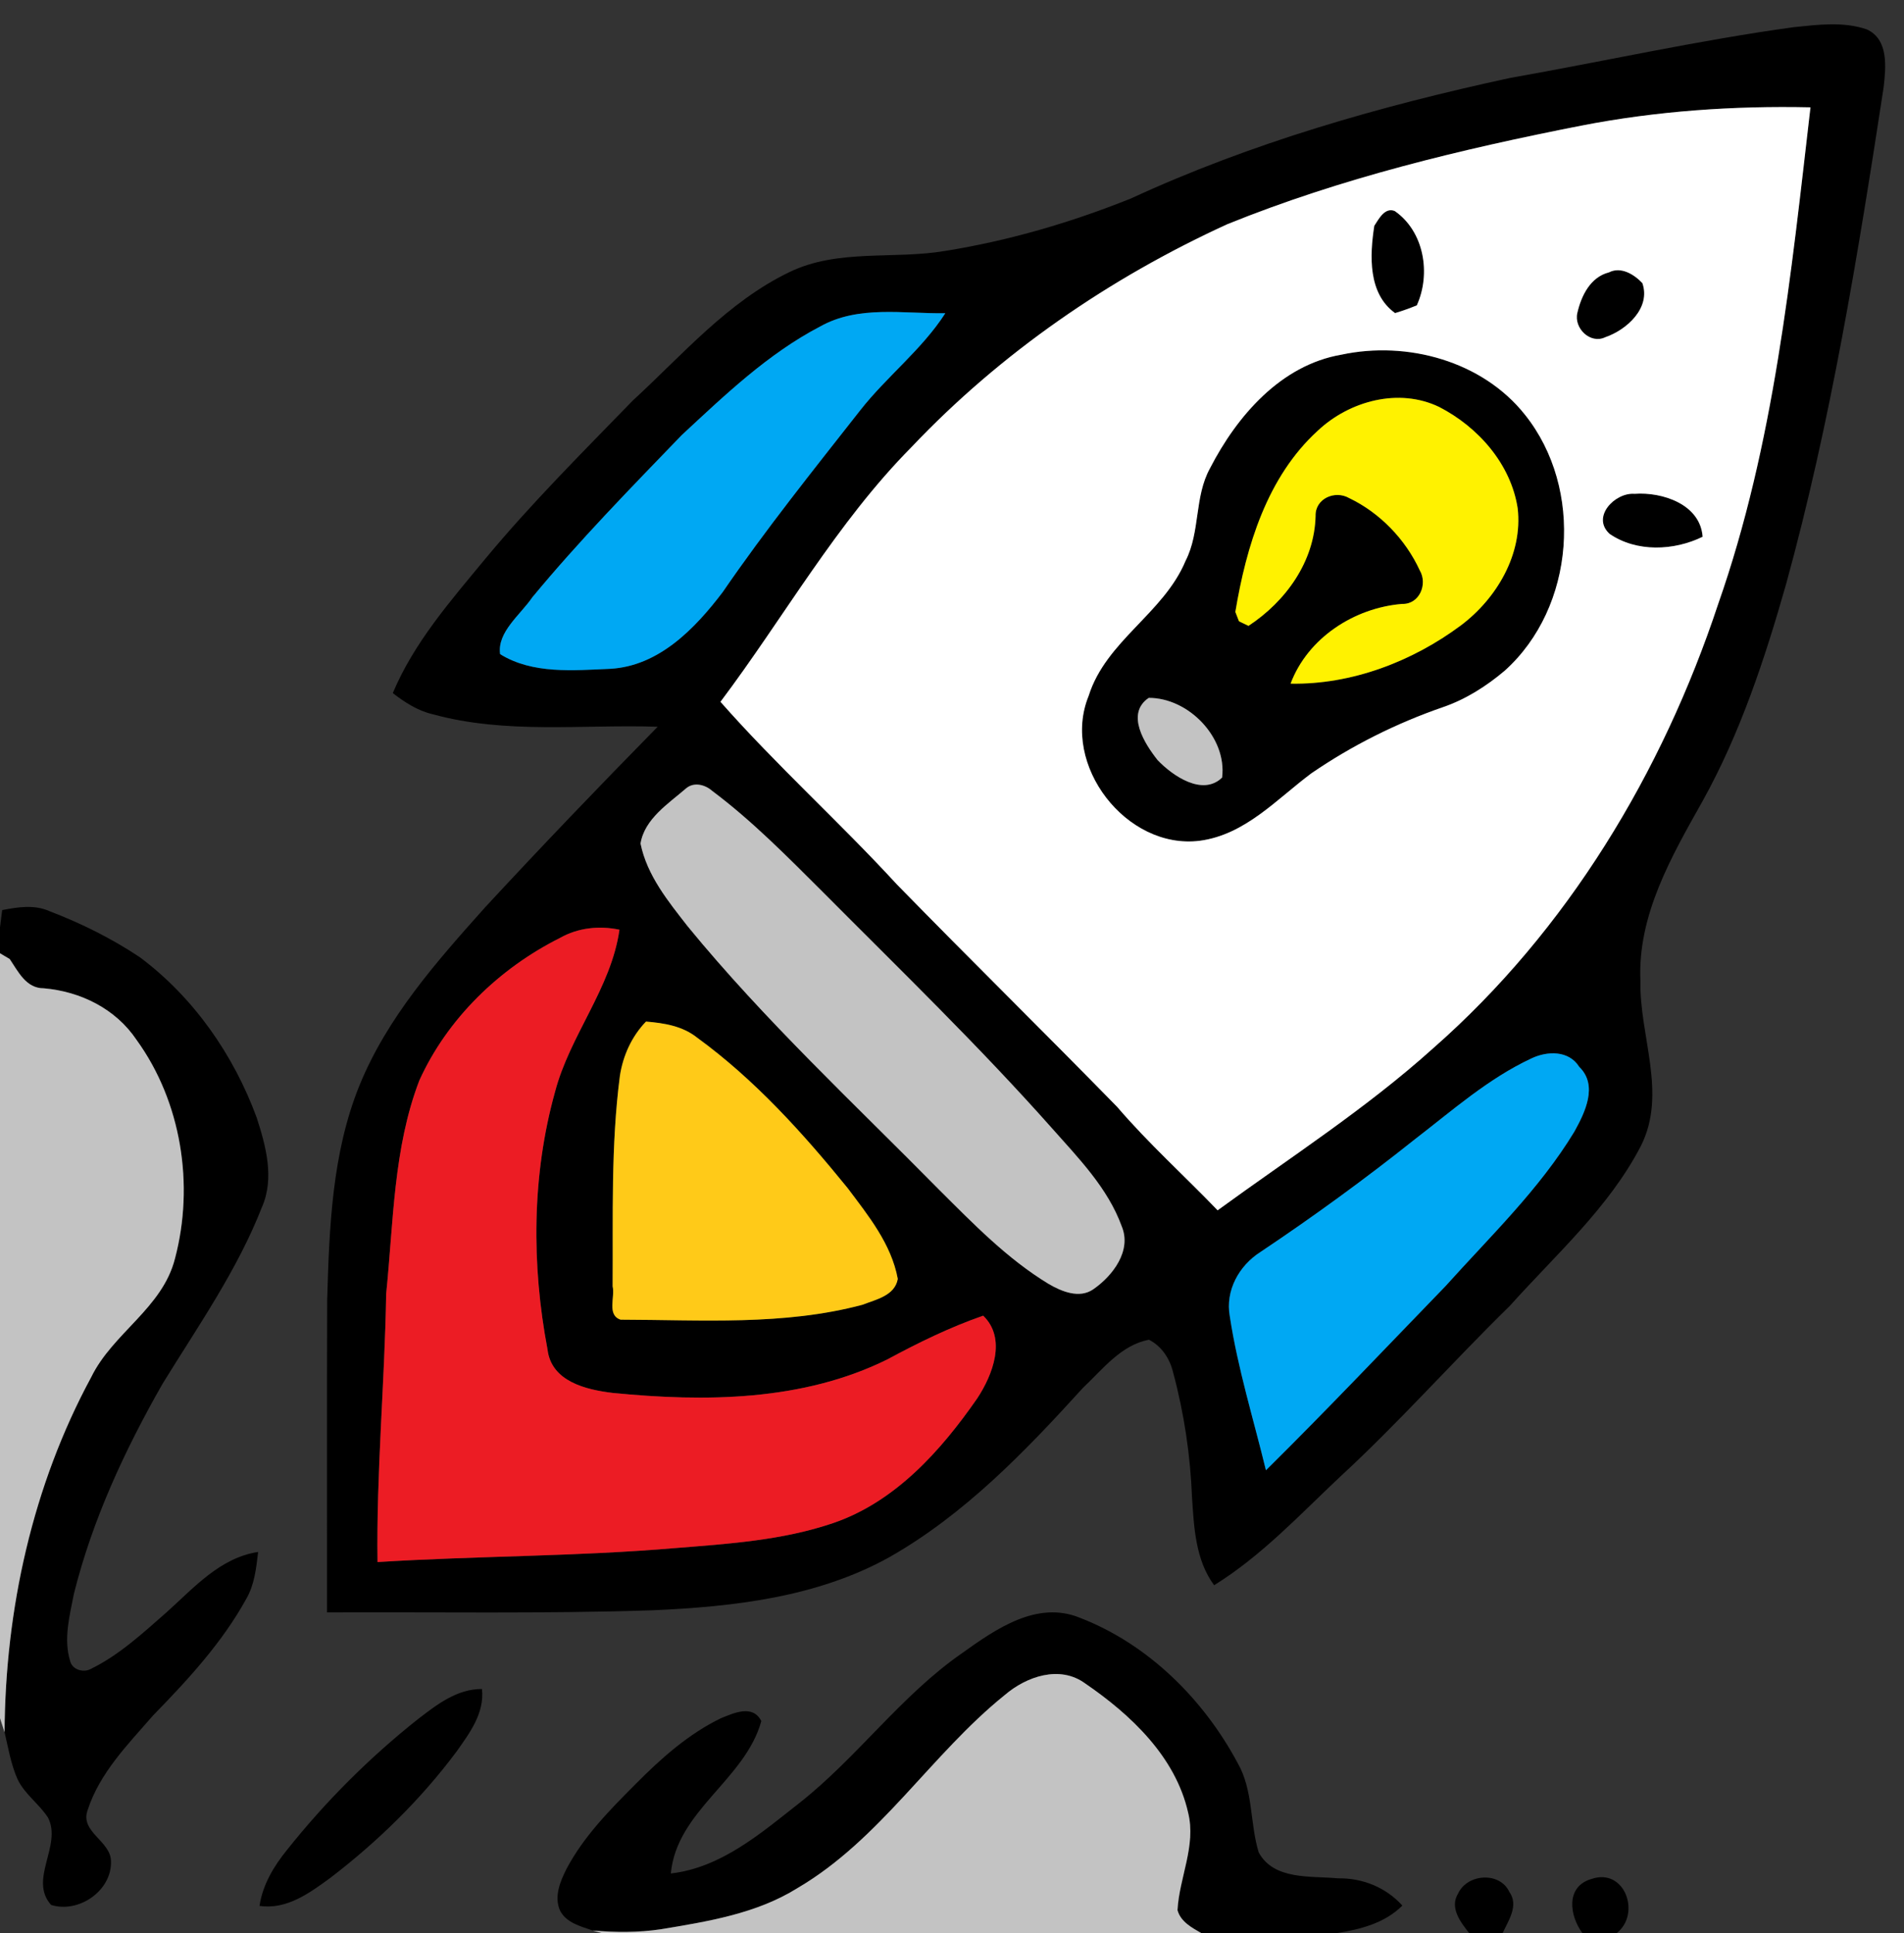 <?xml version="1.0" encoding="UTF-8" ?>
<!DOCTYPE svg PUBLIC "-//W3C//DTD SVG 1.1//EN" "http://www.w3.org/Graphics/SVG/1.1/DTD/svg11.dtd">
<svg width="262pt" height="266pt" viewBox="0 0 262 266" version="1.1" xmlns="http://www.w3.org/2000/svg">
<rect x="0" y="0" width="262" height="266" fill="#333333" stroke="none"/>
<g id="#e5e5e5ff">
</g>
<g id="#000000ff">
<path fill="#000000" opacity="1.00" d=" M 246.82 3.74 C 250.15 3.40 253.67 2.93 256.90 4.05 C 259.92 5.46 259.50 9.26 259.20 12.00 C 255.68 34.98 251.94 57.99 245.76 80.43 C 242.84 90.68 239.47 100.90 234.28 110.24 C 230.00 117.85 225.32 125.94 225.73 134.98 C 225.57 142.54 229.45 150.46 225.79 157.69 C 221.38 166.20 214.06 172.65 207.75 179.70 C 199.81 187.46 192.46 195.80 184.28 203.32 C 178.78 208.51 173.54 214.12 167.07 218.13 C 164.51 214.66 164.30 210.21 164.03 206.08 C 163.80 200.25 162.94 194.45 161.42 188.82 C 160.97 186.95 159.85 185.24 158.11 184.35 C 154.25 185.07 151.73 188.43 149.02 190.97 C 141.09 199.70 132.73 208.39 122.38 214.27 C 112.44 219.80 100.86 221.10 89.69 221.58 C 74.80 222.07 59.90 221.80 45.00 221.87 C 45.02 207.55 44.97 193.23 45.02 178.91 C 45.31 168.96 45.67 158.72 49.46 149.37 C 53.28 139.97 60.11 132.28 66.79 124.81 C 74.56 116.42 82.48 108.16 90.50 100.00 C 80.17 99.66 69.60 101.06 59.50 98.27 C 57.46 97.79 55.69 96.64 54.05 95.37 C 56.98 88.39 62.03 82.65 66.79 76.88 C 73.12 69.25 80.16 62.24 87.06 55.13 C 93.89 48.86 100.12 41.54 108.61 37.45 C 115.34 34.19 122.97 35.74 130.10 34.52 C 138.84 33.12 147.39 30.61 155.60 27.32 C 172.21 19.65 189.92 14.59 207.77 10.73 C 220.79 8.43 233.71 5.54 246.82 3.74 M 217.58 17.29 C 201.04 20.54 184.54 24.51 168.89 30.85 C 152.68 38.26 137.70 48.57 125.42 61.53 C 115.09 71.97 107.91 84.91 99.14 96.57 C 106.84 105.31 115.52 113.11 123.40 121.68 C 133.43 131.96 143.67 142.02 153.71 152.29 C 158.02 157.32 162.96 161.77 167.55 166.54 C 177.54 159.26 188.01 152.53 197.21 144.24 C 215.67 128.04 228.75 106.31 236.43 83.11 C 244.15 61.11 246.45 37.78 249.13 14.77 C 238.56 14.54 227.96 15.27 217.58 17.29 M 112.87 44.92 C 105.66 48.68 99.73 54.38 93.82 59.86 C 86.79 67.15 79.70 74.39 73.25 82.19 C 71.63 84.58 68.38 86.98 68.82 90.01 C 73.30 92.79 78.93 92.24 83.97 92.03 C 90.68 91.65 95.64 86.49 99.45 81.47 C 105.36 72.85 111.91 64.69 118.36 56.47 C 122.02 51.80 126.86 48.11 130.08 43.10 C 124.33 43.19 118.14 41.97 112.87 44.92 M 94.41 108.48 C 91.98 110.58 88.69 112.68 88.14 116.07 C 89.03 120.47 91.96 124.04 94.65 127.49 C 105.25 140.43 117.53 151.84 129.25 163.73 C 133.93 168.39 138.60 173.21 144.28 176.66 C 146.07 177.71 148.53 178.74 150.45 177.40 C 153.12 175.55 155.76 172.10 154.35 168.73 C 152.43 163.46 148.40 159.36 144.75 155.24 C 134.73 143.95 123.87 133.45 113.23 122.75 C 108.36 117.90 103.51 112.95 97.99 108.82 C 97.02 107.96 95.48 107.57 94.41 108.48 M 77.06 129.06 C 68.73 133.23 61.56 140.15 57.70 148.68 C 54.12 158.02 54.15 168.19 53.14 178.02 C 52.94 190.33 51.78 202.61 51.95 214.94 C 65.62 214.08 79.34 214.18 93.00 213.01 C 100.26 212.43 107.66 211.95 114.61 209.59 C 123.17 206.68 129.46 199.64 134.47 192.42 C 136.60 189.19 138.55 184.18 135.29 181.04 C 130.71 182.63 126.36 184.76 122.10 187.06 C 110.45 192.82 97.00 192.92 84.33 191.67 C 80.65 191.23 75.86 190.11 75.34 185.68 C 73.13 174.03 73.17 161.74 76.37 150.26 C 78.41 142.45 84.09 136.01 85.24 127.93 C 82.46 127.35 79.55 127.65 77.06 129.06 M 85.30 148.04 C 84.05 157.64 84.37 167.34 84.30 177.00 C 84.66 178.47 83.47 180.95 85.40 181.59 C 96.49 181.61 107.84 182.43 118.67 179.54 C 120.53 178.81 123.13 178.30 123.54 175.98 C 122.66 171.18 119.48 167.27 116.63 163.47 C 110.48 155.90 103.85 148.55 95.94 142.79 C 93.93 141.18 91.38 140.77 88.89 140.57 C 86.92 142.62 85.73 145.25 85.30 148.04 M 210.73 145.64 C 204.79 148.41 199.84 152.81 194.69 156.77 C 187.84 162.23 180.75 167.39 173.47 172.26 C 170.50 174.14 168.58 177.58 169.23 181.14 C 170.32 188.31 172.49 195.27 174.20 202.31 C 182.59 194.01 190.71 185.44 198.92 176.96 C 205.07 170.11 211.82 163.66 216.63 155.73 C 218.10 153.09 219.94 149.35 217.31 146.80 C 215.87 144.51 212.92 144.60 210.73 145.64 Z" />
<path fill="#000000" opacity="1.00" d=" M 189.11 31.07 C 189.71 30.16 190.56 28.47 191.93 29.04 C 195.98 31.86 196.93 37.67 194.96 42.02 C 193.98 42.42 192.98 42.78 191.97 43.08 C 188.22 40.39 188.48 35.13 189.11 31.07 Z" />
<path fill="#000000" opacity="1.00" d=" M 221.40 37.48 C 223.05 36.63 224.87 37.76 226.00 38.96 C 227.19 42.37 223.85 45.39 220.90 46.40 C 218.84 47.40 216.55 45.17 217.05 43.06 C 217.59 40.70 218.84 38.13 221.40 37.48 Z" />
<path fill="#000000" opacity="1.00" d=" M 184.60 48.80 C 193.64 46.87 204.00 49.68 209.86 57.09 C 217.97 67.25 216.77 83.55 207.07 92.28 C 204.54 94.42 201.70 96.23 198.55 97.31 C 192.15 99.52 186.04 102.58 180.45 106.41 C 175.66 109.98 171.35 114.86 165.09 115.69 C 154.99 116.96 145.94 105.23 149.80 95.76 C 152.19 88.16 160.13 84.40 163.14 77.17 C 165.19 73.16 164.32 68.38 166.51 64.42 C 170.21 57.24 176.24 50.23 184.60 48.80 M 181.34 59.26 C 174.35 65.63 171.50 75.16 169.99 84.20 L 170.48 85.47 C 170.50 85.48 170.53 85.51 170.55 85.52 L 171.80 86.12 C 176.91 82.76 180.88 77.29 181.03 71.00 C 180.96 68.60 183.70 67.42 185.64 68.53 C 189.87 70.55 193.41 74.22 195.36 78.47 C 196.49 80.38 195.32 83.18 192.94 83.10 C 186.36 83.64 179.96 87.77 177.59 94.07 C 185.97 94.23 194.34 91.03 201.02 86.06 C 205.95 82.36 209.57 76.24 208.84 69.94 C 207.90 63.84 203.40 58.76 198.04 56.00 C 192.48 53.32 185.69 55.17 181.34 59.26 M 158.07 96.03 C 154.86 98.21 157.51 102.34 159.30 104.60 C 161.38 106.77 165.49 109.60 168.17 106.99 C 168.85 101.46 163.53 96.01 158.07 96.03 Z" />
<path fill="#000000" opacity="1.00" d=" M 221.50 73.47 C 218.93 71.15 222.21 67.74 224.92 67.95 C 228.73 67.67 233.97 69.38 234.29 73.86 C 230.35 75.79 225.21 76.01 221.50 73.47 Z" />
<path fill="#000000" opacity="1.00" d=" M 0.30 125.23 C 2.47 124.81 4.77 124.44 6.86 125.40 C 11.19 127.05 15.37 129.14 19.22 131.70 C 26.64 137.23 32.14 145.14 35.32 153.78 C 36.59 157.70 37.79 162.13 36.05 166.09 C 32.65 174.79 27.25 182.48 22.38 190.39 C 17.19 199.48 12.72 209.10 10.17 219.30 C 9.59 222.30 8.72 225.50 9.64 228.52 C 9.92 229.78 11.53 230.23 12.57 229.61 C 16.45 227.70 19.66 224.71 22.89 221.88 C 26.65 218.52 30.25 214.35 35.52 213.55 C 35.26 215.74 35.03 218.03 33.90 219.98 C 30.58 226.02 25.86 231.13 21.08 236.03 C 17.62 240.01 13.70 243.96 12.05 249.10 C 10.99 252.07 15.21 253.31 15.27 256.07 C 15.44 260.15 10.83 263.32 7.03 262.12 C 3.90 258.61 8.57 253.97 6.61 250.11 C 5.38 248.21 3.39 246.88 2.41 244.81 C 1.50 242.76 1.14 240.53 0.63 238.36 C 0.72 221.48 4.49 204.39 12.55 189.50 C 15.53 183.40 22.36 180.00 24.08 173.17 C 26.76 163.05 24.97 151.63 18.79 143.09 C 15.92 138.81 11.09 136.43 6.03 135.99 C 3.59 136.01 2.51 133.70 1.34 131.97 C 1.00 131.77 0.33 131.37 0.00 131.17 L 0.00 127.61 C 0.08 127.01 0.23 125.83 0.30 125.23 Z" />
<path fill="#000000" opacity="1.00" d=" M 132.38 227.48 C 137.01 224.17 142.70 220.17 148.63 222.62 C 158.00 226.25 165.60 233.80 170.30 242.58 C 172.47 246.35 171.97 250.84 173.20 254.88 C 175.28 258.75 180.39 258.10 184.10 258.46 C 187.46 258.40 190.70 259.69 192.97 262.21 C 190.56 264.63 187.20 265.48 183.93 266.00 L 165.31 266.00 C 163.99 265.24 162.47 264.44 162.03 262.84 C 162.27 258.35 164.62 253.97 163.49 249.42 C 161.76 241.73 155.59 235.93 149.32 231.64 C 145.83 229.09 141.25 230.68 138.27 233.23 C 128.13 241.39 121.14 253.11 109.76 259.79 C 104.10 263.33 97.39 264.40 90.92 265.47 C 87.82 265.93 84.68 265.91 81.57 265.64 C 79.91 265.07 77.90 264.58 77.05 262.87 C 76.22 260.94 77.09 258.88 77.96 257.15 C 80.33 252.67 83.93 249.03 87.47 245.48 C 90.95 241.97 94.72 238.60 99.20 236.43 C 101.01 235.70 103.58 234.50 104.76 236.82 C 102.53 244.91 93.12 249.13 92.31 257.79 C 99.26 257.00 104.74 252.22 110.03 248.07 C 118.01 241.78 123.99 233.30 132.38 227.48 Z" />
<path fill="#000000" opacity="1.00" d=" M 57.54 236.53 C 60.13 234.55 62.88 232.39 66.32 232.41 C 66.69 235.71 64.64 238.45 62.85 240.98 C 57.93 247.59 51.98 253.40 45.45 258.40 C 42.61 260.47 39.45 262.81 35.71 262.25 C 36.15 259.33 37.68 256.78 39.51 254.53 C 44.81 247.87 50.87 241.82 57.54 236.53 Z" />
<path fill="#000000" opacity="1.00" d=" M 200.65 260.54 C 201.91 257.82 206.37 257.51 207.69 260.32 C 209.03 262.21 207.57 264.24 206.77 266.00 L 202.17 266.00 C 200.98 264.50 199.43 262.49 200.65 260.54 Z" />
<path fill="#000000" opacity="1.00" d=" M 217.75 266.00 C 215.96 263.59 215.40 259.56 219.02 258.54 C 223.56 256.99 225.86 263.31 222.47 266.00 L 217.75 266.00 Z" />
</g>
<g id="#ffffffff">
<path fill="#ffffff" opacity="1.00" d=" M 217.58 17.29 C 227.96 15.27 238.56 14.54 249.13 14.77 C 246.45 37.78 244.15 61.11 236.43 83.11 C 228.75 106.31 215.67 128.04 197.21 144.24 C 188.01 152.53 177.54 159.26 167.55 166.54 C 162.96 161.77 158.02 157.32 153.71 152.29 C 143.67 142.02 133.43 131.96 123.40 121.68 C 115.52 113.11 106.84 105.31 99.14 96.57 C 107.91 84.91 115.09 71.97 125.42 61.53 C 137.70 48.57 152.68 38.26 168.89 30.85 C 184.54 24.51 201.04 20.54 217.58 17.29 M 189.11 31.07 C 188.48 35.13 188.22 40.39 191.97 43.08 C 192.98 42.78 193.98 42.42 194.96 42.02 C 196.93 37.67 195.98 31.86 191.93 29.04 C 190.56 28.47 189.71 30.16 189.11 31.07 M 221.40 37.48 C 218.84 38.13 217.59 40.70 217.05 43.06 C 216.55 45.17 218.84 47.40 220.90 46.40 C 223.85 45.39 227.19 42.37 226.00 38.96 C 224.87 37.76 223.05 36.63 221.40 37.48 M 184.60 48.80 C 176.24 50.23 170.21 57.24 166.51 64.42 C 164.32 68.38 165.19 73.16 163.14 77.17 C 160.13 84.40 152.19 88.16 149.80 95.76 C 145.94 105.23 154.99 116.96 165.09 115.69 C 171.35 114.86 175.66 109.98 180.45 106.41 C 186.04 102.58 192.15 99.52 198.55 97.31 C 201.70 96.23 204.54 94.42 207.07 92.28 C 216.77 83.55 217.97 67.25 209.86 57.09 C 204.00 49.68 193.64 46.87 184.60 48.80 M 221.50 73.47 C 225.21 76.01 230.35 75.79 234.29 73.86 C 233.97 69.38 228.73 67.67 224.92 67.95 C 222.21 67.74 218.93 71.15 221.50 73.47 Z" />
</g>
<g id="#00a8f3ff">
<path fill="#00a8f3" opacity="1.00" d=" M 112.87 44.92 C 118.14 41.97 124.33 43.19 130.08 43.10 C 126.86 48.11 122.02 51.80 118.36 56.47 C 111.91 64.69 105.36 72.85 99.45 81.47 C 95.64 86.49 90.68 91.65 83.97 92.03 C 78.93 92.24 73.30 92.79 68.82 90.01 C 68.38 86.98 71.63 84.58 73.25 82.19 C 79.70 74.39 86.79 67.15 93.82 59.86 C 99.73 54.38 105.66 48.68 112.87 44.92 Z" />
<path fill="#00a8f3" opacity="1.00" d=" M 210.73 145.64 C 212.92 144.60 215.87 144.51 217.31 146.80 C 219.94 149.35 218.10 153.09 216.63 155.73 C 211.82 163.66 205.07 170.11 198.92 176.96 C 190.71 185.44 182.59 194.01 174.20 202.31 C 172.49 195.27 170.32 188.31 169.23 181.14 C 168.58 177.58 170.50 174.14 173.47 172.26 C 180.75 167.39 187.84 162.23 194.69 156.77 C 199.84 152.81 204.79 148.41 210.73 145.64 Z" />
</g>
<g id="#fff200ff">
<path fill="#fff200" opacity="1.00" d=" M 181.34 59.26 C 185.69 55.17 192.48 53.32 198.04 56.00 C 203.40 58.76 207.90 63.84 208.84 69.94 C 209.57 76.24 205.95 82.36 201.02 86.06 C 194.34 91.03 185.97 94.23 177.59 94.07 C 179.96 87.77 186.36 83.64 192.94 83.10 C 195.32 83.18 196.49 80.38 195.36 78.47 C 193.41 74.22 189.87 70.55 185.64 68.53 C 183.70 67.42 180.96 68.60 181.03 71.00 C 180.88 77.29 176.91 82.76 171.80 86.12 L 170.55 85.52 C 170.53 85.51 170.50 85.48 170.48 85.47 L 169.99 84.20 C 171.50 75.16 174.35 65.63 181.34 59.26 Z" />
</g>
<g id="#656565ff">
<path fill="#656565" opacity="1.00" d=" M 170.48 85.47 C 170.50 85.48 170.53 85.51 170.55 85.52 C 170.53 85.51 170.50 85.48 170.48 85.47 Z" />
</g>
<g id="#c3c3c3ff">
<path fill="#c3c3c3" opacity="1.00" d=" M 158.07 96.03 C 163.53 96.01 168.85 101.46 168.17 106.99 C 165.49 109.60 161.38 106.77 159.30 104.60 C 157.51 102.34 154.86 98.21 158.07 96.03 Z" />
<path fill="#c3c3c3" opacity="1.00" d=" M 94.41 108.48 C 95.48 107.57 97.02 107.96 97.99 108.82 C 103.51 112.95 108.36 117.90 113.23 122.75 C 123.87 133.45 134.73 143.95 144.75 155.24 C 148.40 159.36 152.43 163.46 154.35 168.73 C 155.76 172.10 153.12 175.55 150.45 177.40 C 148.53 178.74 146.07 177.71 144.28 176.66 C 138.60 173.21 133.93 168.39 129.25 163.73 C 117.53 151.84 105.25 140.43 94.65 127.49 C 91.96 124.04 89.03 120.47 88.14 116.07 C 88.69 112.68 91.98 110.58 94.41 108.48 Z" />
<path fill="#c3c3c3" opacity="1.00" d=" M 0.00 131.17 C 0.33 131.37 1.00 131.77 1.34 131.97 C 2.51 133.70 3.59 136.01 6.03 135.99 C 11.09 136.43 15.92 138.81 18.79 143.09 C 24.97 151.63 26.76 163.05 24.08 173.17 C 22.36 180.00 15.53 183.40 12.55 189.50 C 4.49 204.39 0.72 221.48 0.63 238.36 L 0.00 236.43 L 0.00 131.17 Z" />
<path fill="#c3c3c3" opacity="1.00" d=" M 138.27 233.23 C 141.25 230.68 145.83 229.09 149.32 231.64 C 155.59 235.93 161.76 241.73 163.49 249.42 C 164.62 253.97 162.27 258.35 162.03 262.84 C 162.47 264.44 163.99 265.24 165.31 266.00 L 82.82 266.00 L 81.57 265.64 C 84.68 265.91 87.82 265.93 90.92 265.47 C 97.39 264.40 104.10 263.33 109.76 259.79 C 121.14 253.11 128.13 241.39 138.27 233.23 Z" />
</g>
<g id="#ec1c24ff">
<path fill="#ec1c24" opacity="1.00" d=" M 77.06 129.06 C 79.55 127.65 82.46 127.35 85.24 127.93 C 84.09 136.01 78.41 142.45 76.37 150.26 C 73.17 161.74 73.13 174.03 75.34 185.68 C 75.86 190.11 80.65 191.23 84.33 191.67 C 97.00 192.92 110.45 192.82 122.10 187.06 C 126.36 184.76 130.71 182.63 135.29 181.04 C 138.55 184.18 136.60 189.19 134.47 192.42 C 129.46 199.64 123.17 206.68 114.61 209.59 C 107.66 211.95 100.26 212.43 93.00 213.01 C 79.34 214.18 65.62 214.08 51.95 214.94 C 51.78 202.61 52.94 190.33 53.14 178.02 C 54.15 168.19 54.12 158.02 57.70 148.68 C 61.56 140.15 68.73 133.23 77.06 129.06 Z" />
</g>
<g id="#ffca18ff">
<path fill="#ffca18" opacity="1.00" d=" M 85.30 148.04 C 85.73 145.25 86.92 142.62 88.89 140.57 C 91.38 140.77 93.93 141.18 95.94 142.79 C 103.85 148.55 110.48 155.90 116.63 163.47 C 119.48 167.27 122.66 171.18 123.54 175.98 C 123.13 178.30 120.53 178.81 118.67 179.54 C 107.84 182.43 96.49 181.61 85.40 181.59 C 83.47 180.95 84.66 178.47 84.30 177.00 C 84.37 167.34 84.05 157.64 85.30 148.04 Z" />
</g>
</svg>
